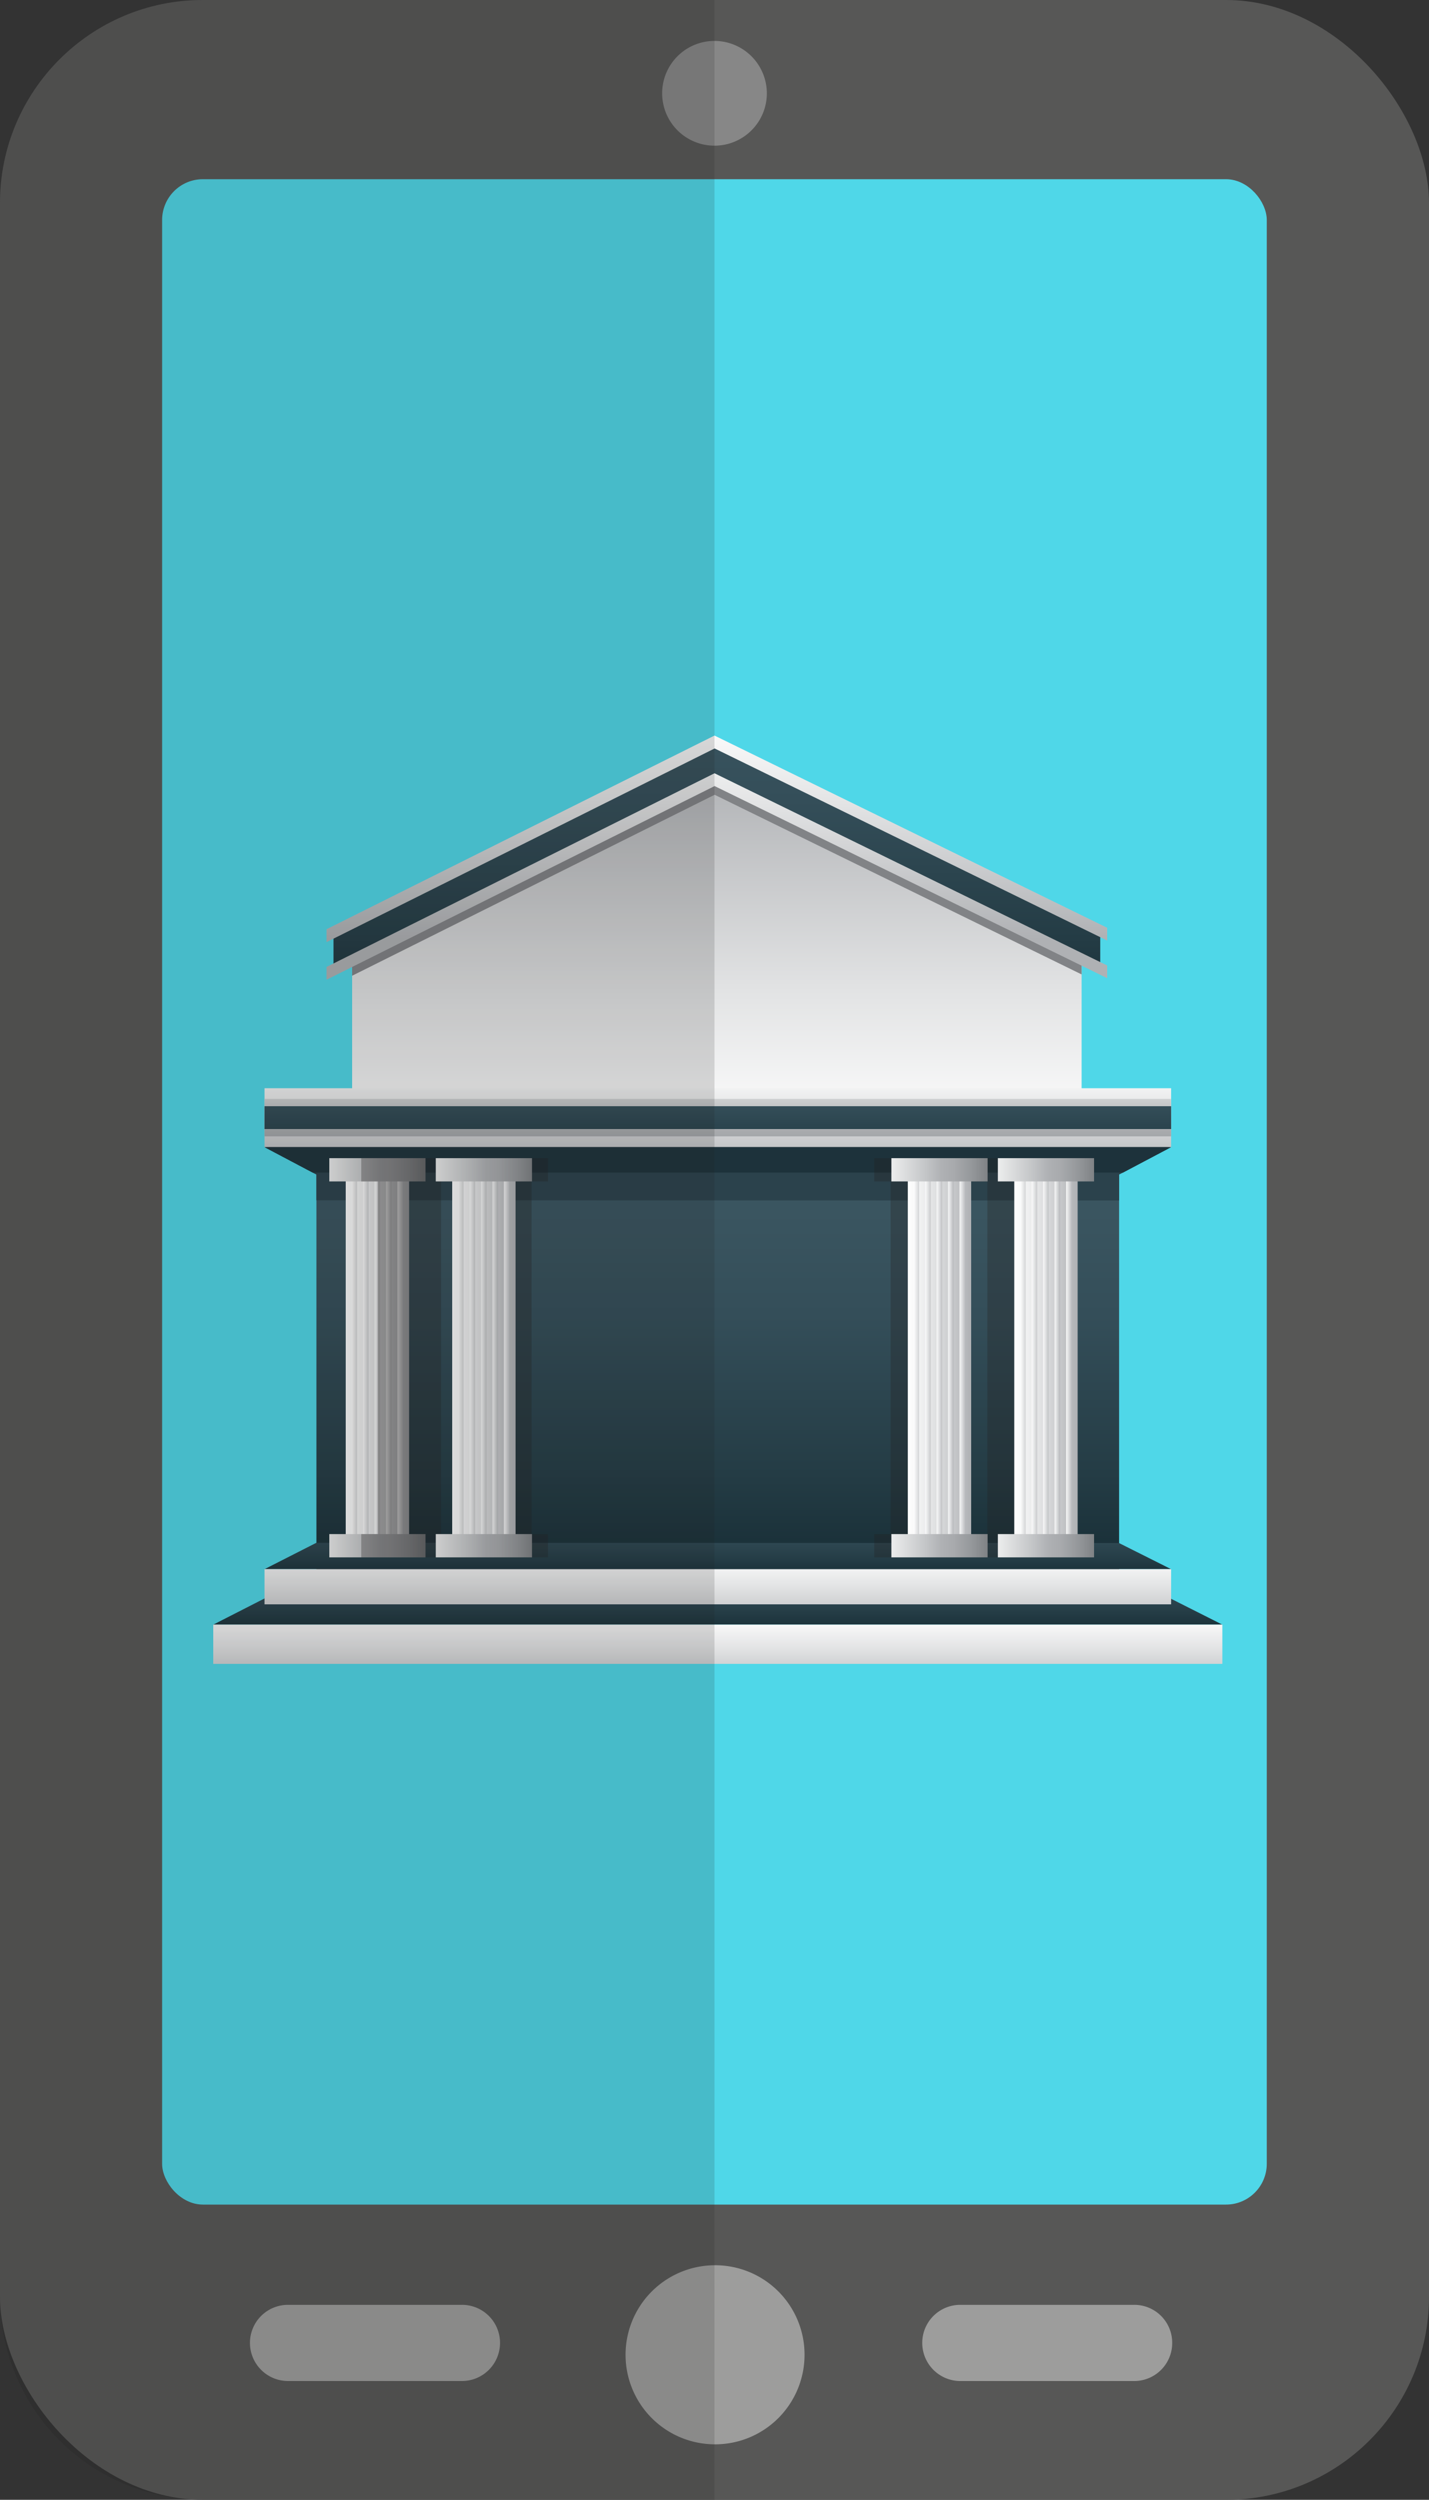 <svg xmlns="http://www.w3.org/2000/svg" xmlns:xlink="http://www.w3.org/1999/xlink" viewBox="0 0 129.66 226.68"><rect x="0" y="0" width="129.66" height="226.68" fill="#333333" stroke="none"/><defs><style>.cls-1{isolation:isolate;}.cls-2{fill:#575756;}.cls-3{fill:#4fd7e8;}.cls-4{fill:#878787;}.cls-5{fill:#9d9d9c;}.cls-6{fill:url(#linear-gradient);}.cls-7{fill:url(#linear-gradient-2);}.cls-8{fill:url(#linear-gradient-3);}.cls-9{fill:url(#linear-gradient-4);}.cls-10{fill:url(#linear-gradient-5);}.cls-11{fill:#818386;}.cls-12{fill:url(#linear-gradient-6);}.cls-13{fill:url(#linear-gradient-7);}.cls-14{fill:#2b424c;}.cls-15{fill:#1d323b;}.cls-16{fill:url(#linear-gradient-8);}.cls-17{fill:url(#linear-gradient-9);}.cls-18{fill:url(#linear-gradient-10);}.cls-19{fill:url(#linear-gradient-11);}.cls-20{fill:url(#linear-gradient-12);}.cls-21{fill:url(#linear-gradient-13);}.cls-22{fill:url(#linear-gradient-14);}.cls-23{fill:url(#linear-gradient-15);}.cls-24{fill:url(#linear-gradient-16);}.cls-25{fill:#231f20;opacity:0.3;mix-blend-mode:overlay;}.cls-26{fill:url(#linear-gradient-17);}.cls-27{fill:url(#linear-gradient-18);}.cls-28{fill:url(#linear-gradient-19);}.cls-29{fill:url(#linear-gradient-20);}.cls-30{fill:url(#linear-gradient-21);}.cls-31{fill:url(#linear-gradient-22);}.cls-32{fill:url(#linear-gradient-23);}.cls-33{fill:url(#linear-gradient-24);}.cls-34{fill:url(#linear-gradient-25);}.cls-35{fill:url(#linear-gradient-26);}.cls-36{fill:url(#linear-gradient-27);}.cls-37{fill:url(#linear-gradient-28);}.cls-38{fill:url(#linear-gradient-29);}.cls-39{fill:url(#linear-gradient-30);}.cls-40{fill:url(#linear-gradient-31);}.cls-41{fill:url(#linear-gradient-32);}.cls-42{fill:url(#linear-gradient-33);}.cls-43{fill:url(#linear-gradient-34);}.cls-44{fill:url(#linear-gradient-35);}.cls-45{fill:url(#linear-gradient-36);}.cls-46{fill:url(#linear-gradient-37);}.cls-47{fill:url(#linear-gradient-38);}.cls-48{fill:url(#linear-gradient-39);}.cls-49{fill:url(#linear-gradient-40);}.cls-50{fill:url(#linear-gradient-41);}.cls-51{fill:url(#linear-gradient-42);}.cls-52{fill:url(#linear-gradient-43);}.cls-53{fill:url(#linear-gradient-44);}.cls-54{fill:#1d1d1b;opacity:0.15;}</style><linearGradient id="linear-gradient" x1="65.13" y1="141.83" x2="65.13" y2="147.95" gradientUnits="userSpaceOnUse"><stop offset="0" stop-color="#3a5560"/><stop offset="0.29" stop-color="#344e59"/><stop offset="0.73" stop-color="#243c45"/><stop offset="1" stop-color="#172d35"/></linearGradient><linearGradient id="linear-gradient-2" x1="65.13" y1="146.6" x2="65.13" y2="153.81" gradientUnits="userSpaceOnUse"><stop offset="0" stop-color="#fff"/><stop offset="0.4" stop-color="#e2e3e4"/><stop offset="1" stop-color="#afb1b4"/></linearGradient><linearGradient id="linear-gradient-3" x1="65.04" y1="103.4" x2="65.04" y2="69.57" xlink:href="#linear-gradient-2"/><linearGradient id="linear-gradient-4" x1="65.04" y1="64.31" x2="65.04" y2="92.77" xlink:href="#linear-gradient"/><linearGradient id="linear-gradient-5" x1="65.04" y1="64.96" x2="65.04" y2="85.16" xlink:href="#linear-gradient-2"/><linearGradient id="linear-gradient-6" x1="65.04" y1="64.96" x2="65.04" y2="85.16" xlink:href="#linear-gradient-2"/><linearGradient id="linear-gradient-7" x1="65.12" y1="109.84" x2="65.12" y2="142.51" xlink:href="#linear-gradient"/><linearGradient id="linear-gradient-8" x1="65.13" y1="137.32" x2="65.13" y2="143.01" xlink:href="#linear-gradient"/><linearGradient id="linear-gradient-9" x1="31.37" y1="123.21" x2="37.12" y2="123.21" xlink:href="#linear-gradient-2"/><linearGradient id="linear-gradient-10" x1="35.96" y1="123.21" x2="36.68" y2="123.21" xlink:href="#linear-gradient-2"/><linearGradient id="linear-gradient-11" x1="34.94" y1="123.21" x2="35.58" y2="123.21" xlink:href="#linear-gradient-2"/><linearGradient id="linear-gradient-12" x1="33.91" y1="123.21" x2="34.63" y2="123.21" xlink:href="#linear-gradient-2"/><linearGradient id="linear-gradient-13" x1="32.89" y1="123.21" x2="33.67" y2="123.21" xlink:href="#linear-gradient-2"/><linearGradient id="linear-gradient-14" x1="31.89" y1="123.21" x2="32.76" y2="123.21" xlink:href="#linear-gradient-2"/><linearGradient id="linear-gradient-15" x1="29.88" y1="106.08" x2="38.61" y2="106.08" gradientUnits="userSpaceOnUse"><stop offset="0" stop-color="#eceded"/><stop offset="0.36" stop-color="#c3c5c7"/><stop offset="0.52" stop-color="#afb1b4"/><stop offset="0.65" stop-color="#a8aaad"/><stop offset="0.84" stop-color="#94979a"/><stop offset="1" stop-color="#7f8285"/></linearGradient><linearGradient id="linear-gradient-16" x1="29.88" y1="140.17" x2="38.61" y2="140.17" xlink:href="#linear-gradient-15"/><linearGradient id="linear-gradient-17" x1="41.03" y1="123.21" x2="46.78" y2="123.21" xlink:href="#linear-gradient-2"/><linearGradient id="linear-gradient-18" x1="45.62" y1="123.21" x2="46.34" y2="123.21" xlink:href="#linear-gradient-2"/><linearGradient id="linear-gradient-19" x1="44.6" y1="123.21" x2="45.24" y2="123.21" xlink:href="#linear-gradient-2"/><linearGradient id="linear-gradient-20" x1="43.57" y1="123.21" x2="44.29" y2="123.21" xlink:href="#linear-gradient-2"/><linearGradient id="linear-gradient-21" x1="42.56" y1="123.21" x2="43.34" y2="123.21" xlink:href="#linear-gradient-2"/><linearGradient id="linear-gradient-22" x1="41.55" y1="123.21" x2="42.42" y2="123.21" xlink:href="#linear-gradient-2"/><linearGradient id="linear-gradient-23" x1="39.54" y1="106.08" x2="48.27" y2="106.08" xlink:href="#linear-gradient-15"/><linearGradient id="linear-gradient-24" x1="39.54" y1="140.17" x2="48.27" y2="140.17" xlink:href="#linear-gradient-15"/><linearGradient id="linear-gradient-25" x1="82.37" y1="123.21" x2="88.12" y2="123.21" xlink:href="#linear-gradient-2"/><linearGradient id="linear-gradient-26" x1="86.96" y1="123.21" x2="87.68" y2="123.21" xlink:href="#linear-gradient-2"/><linearGradient id="linear-gradient-27" x1="85.94" y1="123.21" x2="86.58" y2="123.21" xlink:href="#linear-gradient-2"/><linearGradient id="linear-gradient-28" x1="84.91" y1="123.21" x2="85.63" y2="123.21" xlink:href="#linear-gradient-2"/><linearGradient id="linear-gradient-29" x1="83.89" y1="123.21" x2="84.68" y2="123.21" xlink:href="#linear-gradient-2"/><linearGradient id="linear-gradient-30" x1="82.89" y1="123.21" x2="83.76" y2="123.21" xlink:href="#linear-gradient-2"/><linearGradient id="linear-gradient-31" x1="80.88" y1="106.08" x2="89.61" y2="106.08" xlink:href="#linear-gradient-15"/><linearGradient id="linear-gradient-32" x1="80.88" y1="140.17" x2="89.61" y2="140.17" xlink:href="#linear-gradient-15"/><linearGradient id="linear-gradient-33" x1="92.03" y1="123.21" x2="97.78" y2="123.21" xlink:href="#linear-gradient-2"/><linearGradient id="linear-gradient-34" x1="96.63" y1="123.21" x2="97.34" y2="123.21" xlink:href="#linear-gradient-2"/><linearGradient id="linear-gradient-35" x1="95.6" y1="123.21" x2="96.24" y2="123.21" xlink:href="#linear-gradient-2"/><linearGradient id="linear-gradient-36" x1="94.57" y1="123.21" x2="95.3" y2="123.21" xlink:href="#linear-gradient-2"/><linearGradient id="linear-gradient-37" x1="93.56" y1="123.21" x2="94.34" y2="123.21" xlink:href="#linear-gradient-2"/><linearGradient id="linear-gradient-38" x1="92.56" y1="123.21" x2="93.42" y2="123.21" xlink:href="#linear-gradient-2"/><linearGradient id="linear-gradient-39" x1="90.54" y1="106.08" x2="99.28" y2="106.08" xlink:href="#linear-gradient-15"/><linearGradient id="linear-gradient-40" x1="90.54" y1="140.17" x2="99.28" y2="140.17" xlink:href="#linear-gradient-15"/><linearGradient id="linear-gradient-41" x1="65.13" y1="96.96" x2="65.13" y2="106.41" xlink:href="#linear-gradient-2"/><linearGradient id="linear-gradient-42" x1="65.13" y1="140.91" x2="65.13" y2="148.33" xlink:href="#linear-gradient-2"/><linearGradient id="linear-gradient-43" x1="65.13" y1="97.52" x2="65.13" y2="105.45" xlink:href="#linear-gradient-15"/><linearGradient id="linear-gradient-44" x1="65.13" y1="97.68" x2="65.13" y2="106.31" xlink:href="#linear-gradient"/></defs><g class="cls-1"><g id="Capa_2" data-name="Capa 2"><g id="Layer_1" data-name="Layer 1"><rect class="cls-2" width="129.66" height="226.68" rx="18.41"/><rect class="cls-3" x="14.71" y="16.25" width="100.23" height="183.66" rx="3.7"/><path class="cls-4" d="M69.58,8.46a4.75,4.75,0,1,1-4.75-4.75A4.76,4.76,0,0,1,69.58,8.46Z"/><path class="cls-5" d="M73,213.53a8.12,8.12,0,1,1-8.12-8.12A8.11,8.11,0,0,1,73,213.53Z"/><path class="cls-5" d="M45.37,212.46a3.46,3.46,0,0,1-3.46,3.45H26.13a3.46,3.46,0,0,1-3.45-3.45h0A3.45,3.45,0,0,1,26.13,209H41.91a3.45,3.45,0,0,1,3.46,3.45Z"/><path class="cls-5" d="M106.36,212.46a3.45,3.45,0,0,1-3.45,3.45H87.13a3.46,3.46,0,0,1-3.45-3.45h0A3.45,3.45,0,0,1,87.13,209h15.78a3.44,3.44,0,0,1,3.45,3.45Z"/><polygon class="cls-6" points="110.91 147.32 19.35 147.32 24.58 144.65 105.65 144.67 110.91 147.32"/><rect class="cls-7" x="19.35" y="147.32" width="91.56" height="3.56"/><polygon class="cls-8" points="98.14 101.02 98.14 84.37 64.85 70.25 31.95 84.37 31.95 101.02 98.14 101.02"/><polygon class="cls-9" points="64.84 67.78 30.26 85.03 30.26 87.5 64.85 70.25 99.83 87.37 99.83 84.9 64.84 67.78"/><polygon class="cls-10" points="64.83 66.7 29.63 84.26 29.63 85.43 64.84 67.87 100.46 85.29 100.46 84.13 64.83 66.7"/><polygon class="cls-11" points="31.95 87.31 31.95 88.48 64.84 72.07 98.14 88.36 98.14 87.2 64.83 70.91 31.95 87.31"/><polygon class="cls-12" points="64.83 70.12 29.63 87.68 29.63 88.84 64.84 71.28 100.46 88.7 100.46 87.55 64.83 70.12"/><rect class="cls-13" x="28.71" y="103.27" width="72.83" height="39.82"/><polygon class="cls-14" points="106.26 104.02 101.54 103.67 101.54 103.28 28.72 103.26 28.72 103.67 24 104.02 28.71 106.51 28.71 108.84 101.54 108.86 101.54 106.51 106.26 104.02"/><polygon class="cls-15" points="101.89 106.33 106.26 104.02 101.54 103.67 101.54 103.28 28.72 103.26 28.72 103.67 24 104.02 28.37 106.33 101.89 106.33"/><polygon class="cls-16" points="106.26 142.29 24 142.29 28.7 139.9 101.53 139.92 106.26 142.29"/><rect class="cls-17" x="31.37" y="106.23" width="5.75" height="33.97"/><rect class="cls-18" x="36.06" y="106.23" width="0.51" height="33.97"/><rect class="cls-19" x="35.02" y="106.23" width="0.51" height="33.97"/><rect class="cls-20" x="33.98" y="106.23" width="0.51" height="33.97"/><rect class="cls-21" x="32.93" y="106.23" width="0.51" height="33.97"/><rect class="cls-22" x="31.89" y="106.23" width="0.51" height="33.97"/><rect class="cls-23" x="29.88" y="105.02" width="8.73" height="2.11"/><rect class="cls-24" x="29.88" y="139.11" width="8.73" height="2.11"/><polygon class="cls-25" points="49.72 107.13 49.72 105.02 40.99 105.02 40.99 107.13 42.48 107.13 42.48 139.11 40.99 139.11 40.99 141.22 49.72 141.22 49.72 139.11 48.23 139.11 48.23 107.13 49.72 107.13"/><polygon class="cls-25" points="88.06 107.13 88.06 105.02 79.32 105.02 79.32 107.13 80.81 107.13 80.81 139.11 79.32 139.11 79.32 141.22 88.06 141.22 88.06 139.11 86.56 139.11 86.56 107.13 88.06 107.13"/><polygon class="cls-25" points="96.83 107.13 96.83 105.02 88.1 105.02 88.1 107.13 89.59 107.13 89.59 139.11 88.1 139.11 88.1 141.22 96.83 141.22 96.83 139.11 95.34 139.11 95.34 107.13 96.83 107.13"/><polygon class="cls-25" points="41.51 107.13 41.51 105.02 32.78 105.02 32.78 107.13 34.27 107.13 34.27 139.11 32.78 139.11 32.78 141.22 41.51 141.22 41.51 139.11 40.02 139.11 40.02 107.13 41.51 107.13"/><rect class="cls-26" x="41.03" y="106.23" width="5.75" height="33.97"/><rect class="cls-27" x="45.72" y="106.23" width="0.51" height="33.97"/><rect class="cls-28" x="44.68" y="106.23" width="0.51" height="33.97"/><rect class="cls-29" x="43.64" y="106.23" width="0.51" height="33.97"/><rect class="cls-30" x="42.6" y="106.23" width="0.51" height="33.97"/><rect class="cls-31" x="41.55" y="106.23" width="0.51" height="33.97"/><rect class="cls-32" x="39.54" y="105.02" width="8.73" height="2.11"/><rect class="cls-33" x="39.54" y="139.11" width="8.73" height="2.11"/><rect class="cls-34" x="82.37" y="106.23" width="5.75" height="33.97"/><rect class="cls-35" x="87.06" y="106.23" width="0.51" height="33.97"/><rect class="cls-36" x="86.02" y="106.23" width="0.51" height="33.97"/><rect class="cls-37" x="84.98" y="106.23" width="0.51" height="33.97"/><rect class="cls-38" x="83.94" y="106.23" width="0.51" height="33.97"/><rect class="cls-39" x="82.89" y="106.23" width="0.51" height="33.97"/><rect class="cls-40" x="80.88" y="105.02" width="8.73" height="2.11"/><rect class="cls-41" x="80.88" y="139.11" width="8.73" height="2.11"/><rect class="cls-42" x="92.03" y="106.23" width="5.75" height="33.97"/><rect class="cls-43" x="96.73" y="106.23" width="0.51" height="33.97"/><rect class="cls-44" x="95.68" y="106.23" width="0.51" height="33.97"/><rect class="cls-45" x="94.64" y="106.23" width="0.51" height="33.97"/><rect class="cls-46" x="93.6" y="106.23" width="0.51" height="33.97"/><rect class="cls-47" x="92.56" y="106.23" width="0.51" height="33.97"/><rect class="cls-48" x="90.54" y="105.02" width="8.73" height="2.11"/><rect class="cls-49" x="90.54" y="139.11" width="8.73" height="2.11"/><rect class="cls-50" x="24" y="98.68" width="82.26" height="5.33"/><rect class="cls-51" x="24" y="142.29" width="82.26" height="3.19"/><rect class="cls-52" x="24" y="99.65" width="82.26" height="3.39"/><rect class="cls-53" x="24" y="100.31" width="82.26" height="2.07"/><path class="cls-54" d="M64.83,0H18.41A18.41,18.41,0,0,0,0,18.41V208.27a18.41,18.41,0,0,0,18.41,18.41H64.83Z"/></g></g></g></svg>